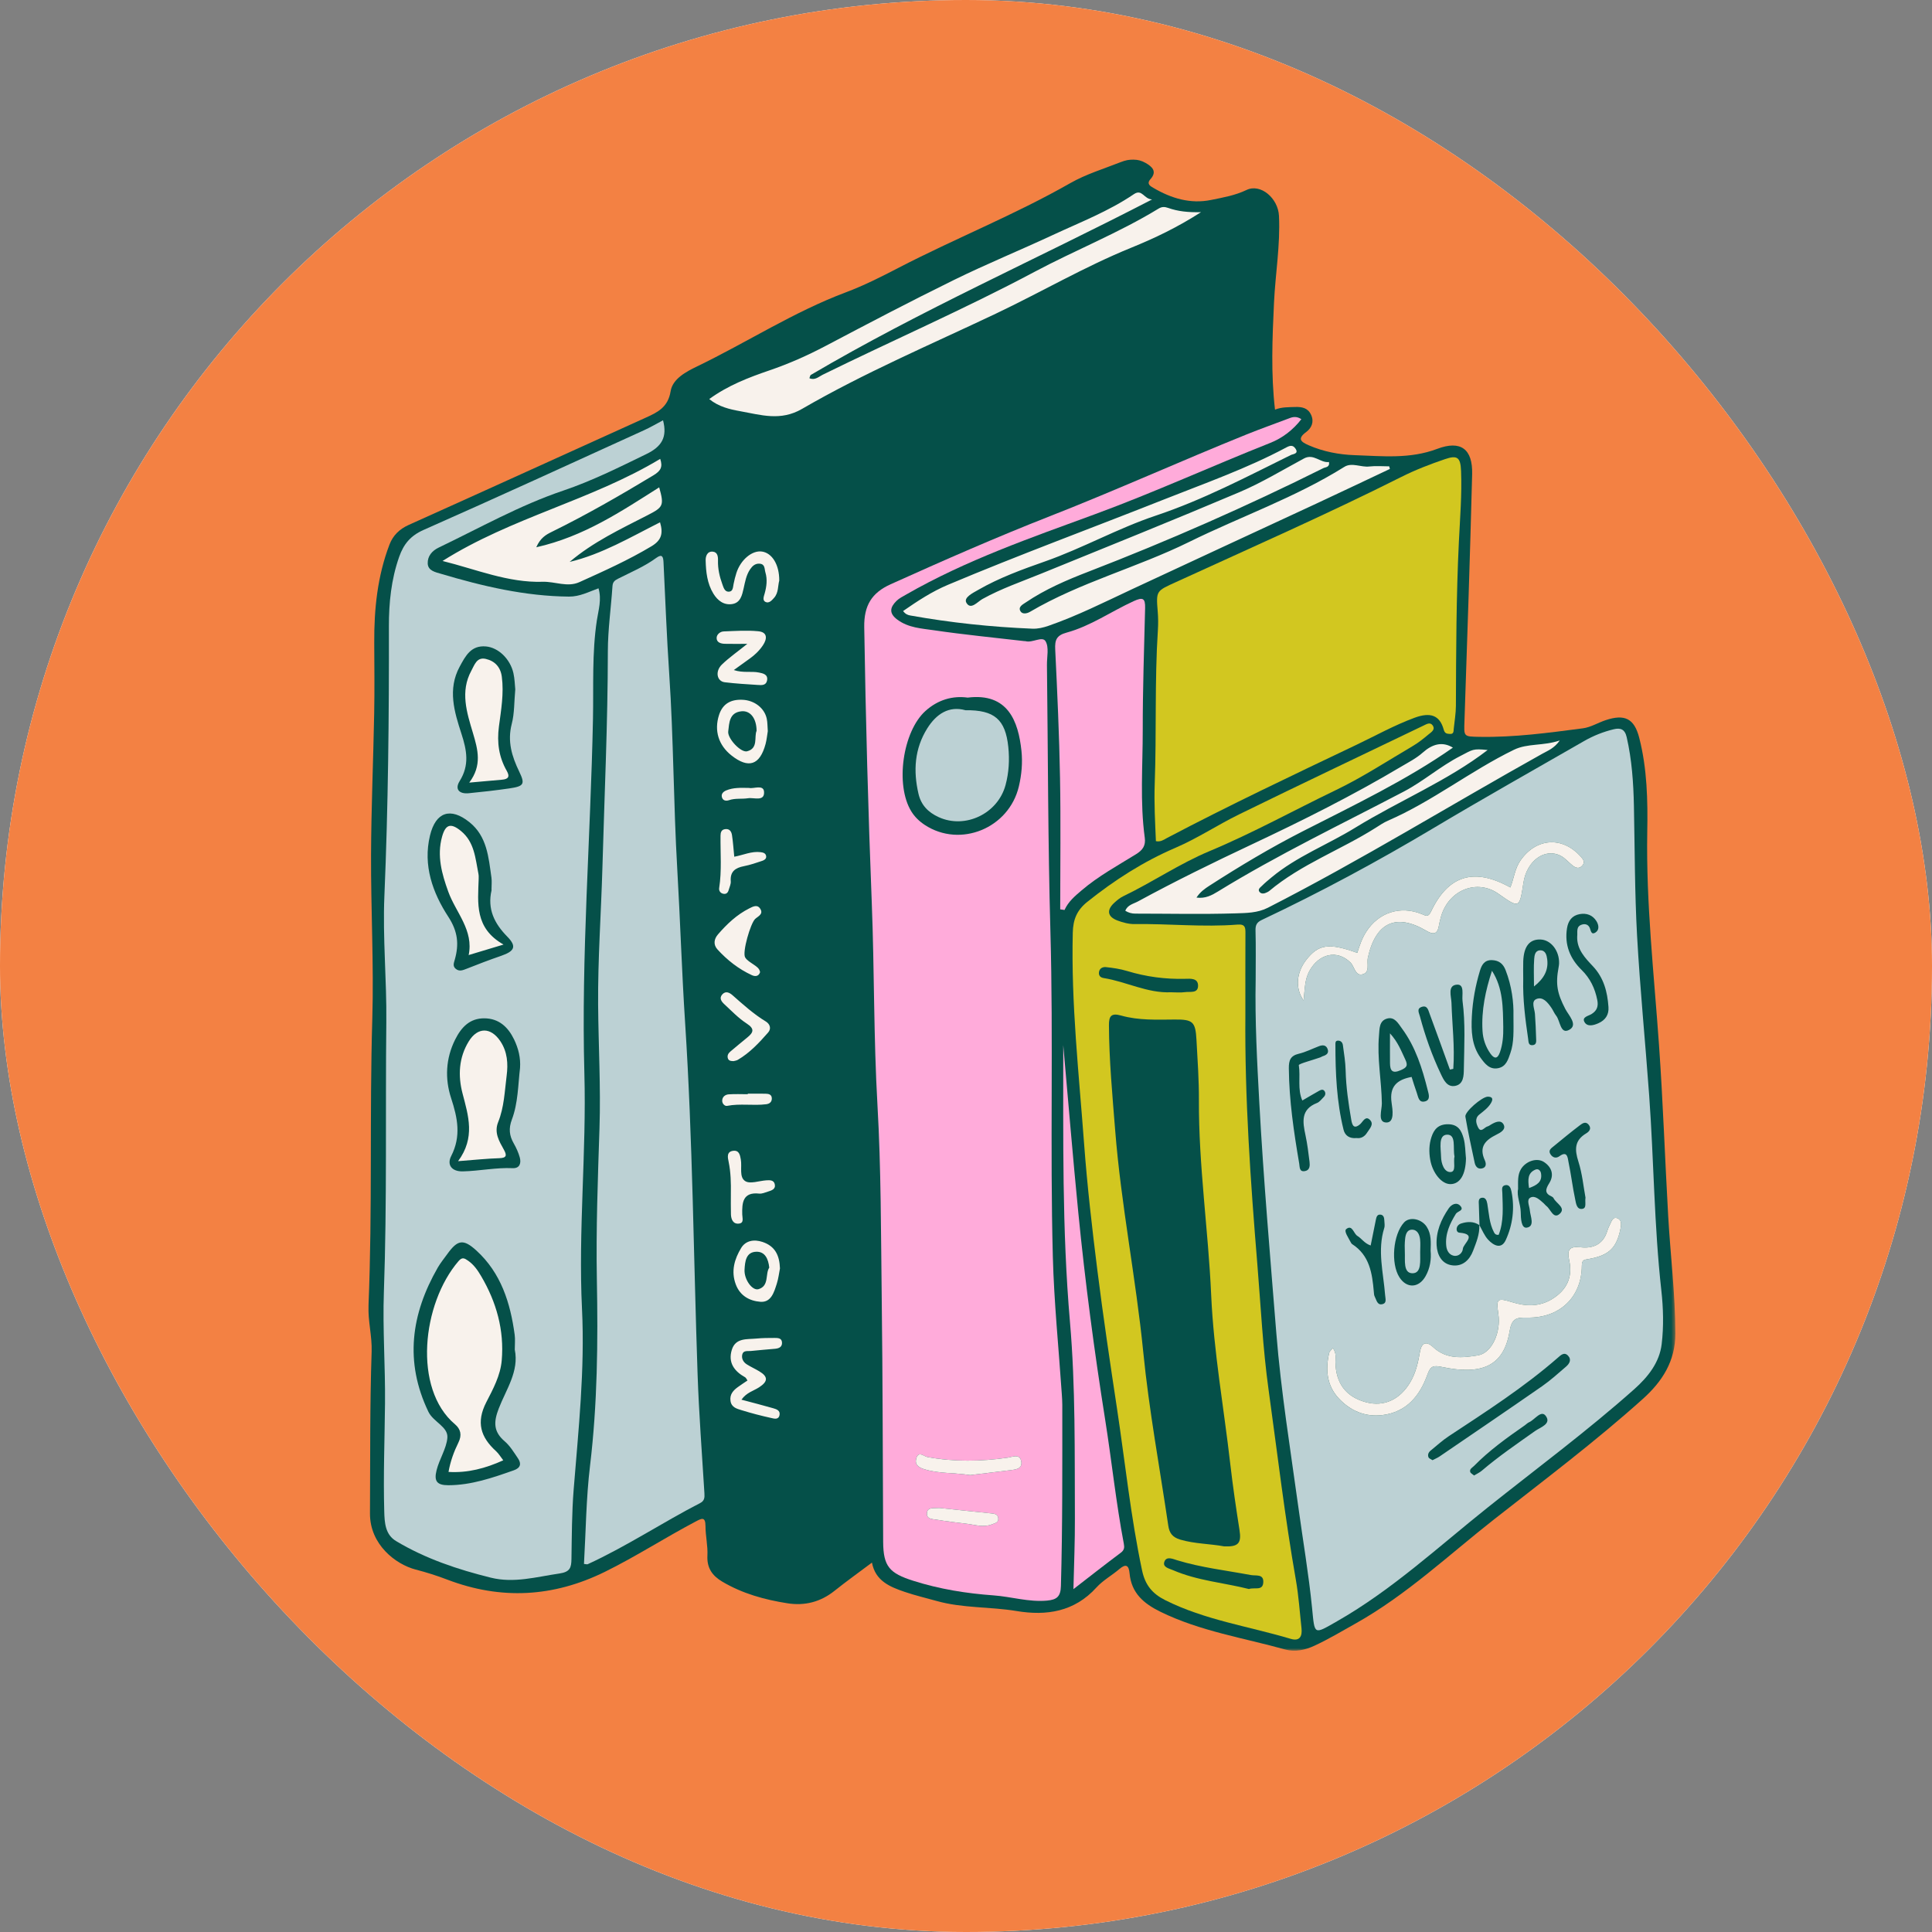 <svg width="500" height="500" viewBox="0 0 500 500" fill="none" xmlns="http://www.w3.org/2000/svg">
<rect x="0" y="0" width="500" height="500" fill="#808080" stroke="none"/>
<g clip-path="url(#clip0_512_132)">
<path d="M550 -50H-50V550H550V-50Z" fill="white"/>
<path d="M550 -50H-50V550H550V-50Z" fill="#F38143"/>
<mask id="mask0_512_132" style="mask-type:luminance" maskUnits="userSpaceOnUse" x="95" y="41" width="339" height="387">
<path d="M95 41H433.605V427.322H95V41Z" fill="white"/>
</mask>
<g mask="url(#mask0_512_132)">
<path d="M431.718 314.567C430.886 299.851 430.384 285.117 429.347 270.416C428.057 252.068 425.982 233.787 426.307 215.339C426.455 207.161 426.288 198.922 424.224 190.912C422.947 185.955 420.477 184.732 415.535 186.381C413.551 187.04 411.668 188.226 409.647 188.488C400.771 189.65 391.891 190.859 382.901 190.696C378.7 190.62 378.863 190.673 379.006 186.5C379.733 165.237 380.445 143.974 380.99 122.711C381.152 116.201 378.041 113.859 371.933 116.172C364.888 118.835 357.734 118.036 350.603 117.797C346.564 117.659 342.497 116.894 338.698 115.236C336.709 114.366 335.629 113.587 338.048 111.799C339.429 110.772 340.146 109.195 339.319 107.379C338.506 105.577 336.982 105.266 335.18 105.328C333.416 105.39 331.658 105.328 329.97 106.016C328.886 96.716 329.282 87.549 329.708 78.387C330.061 70.874 331.366 63.418 330.998 55.857C330.778 51.298 326.238 47.417 322.601 49.166C319.638 50.586 316.517 51.116 313.424 51.747C308.091 52.842 303.12 51.341 298.508 48.631C297.729 48.177 296.625 47.608 297.748 46.356C299.564 44.325 298.102 43.106 296.496 42.174C294.465 40.998 292.238 41.089 290.106 41.931C285.695 43.675 281.064 45.066 276.982 47.398C262.568 55.623 247.135 61.736 232.444 69.359C228.037 71.644 223.607 73.89 218.942 75.639C205.44 80.7 193.33 88.586 180.402 94.828C177.587 96.19 174.083 98.021 173.562 101.232C172.879 105.472 170.126 106.733 166.986 108.153C146.578 117.386 126.195 126.673 105.763 135.854C103.349 136.939 101.696 138.592 100.807 140.915C97.681 149.078 96.811 157.619 96.854 166.293C96.883 172.392 96.955 178.49 96.84 184.588C96.611 196.781 96.08 208.968 96.027 221.16C95.97 235.331 96.768 249.52 96.352 263.672C95.616 288.4 96.4 313.143 95.368 337.866C95.205 341.819 96.314 345.824 96.18 349.781C95.712 363.741 95.832 377.697 95.75 391.657C95.702 399.744 102.417 404.867 107.598 406.206C110.385 406.927 113.09 407.783 115.761 408.806C129.636 414.092 143.161 413.365 156.51 406.803C164.563 402.841 172.09 397.957 180.019 393.779C181.534 392.981 182.576 392.374 182.581 394.969C182.581 397.503 183.212 400.055 183.078 402.573C182.911 405.795 184.34 407.802 186.93 409.331C192.154 412.424 197.899 414.01 203.815 414.933C208.251 415.626 212.351 414.598 215.955 411.716C219.062 409.231 222.307 406.918 225.662 404.399C226.551 409.145 230.298 410.67 234.126 411.974C236.836 412.902 239.641 413.551 242.404 414.331C249.171 416.233 256.226 415.788 263.103 416.935C270.822 418.221 278.057 417.136 283.75 410.846C285.432 408.987 287.755 407.726 289.686 406.072C291.42 404.585 292.142 405.14 292.329 407.157C292.797 412.285 295.975 415.004 300.382 417.155C310.629 422.164 321.827 423.88 332.642 426.895C335.17 427.598 337.823 427.001 340.112 425.94C343.811 424.229 347.334 422.121 350.894 420.123C364.033 412.753 374.973 402.387 386.711 393.177C399.682 382.993 412.901 373.061 425.194 362.011C430.202 357.509 433.596 352.261 433.577 345.088C433.553 334.865 432.291 324.742 431.718 314.567ZM121.157 247.265C121.057 247.279 120.956 247.293 120.861 247.308C120.961 247.293 121.057 247.279 121.157 247.265Z" fill="#055049"/>
</g>
<path d="M322.302 262.567C322.116 284.189 323.636 305.72 325.404 327.255C326.288 338.061 326.814 348.906 328.305 359.65C330.58 376.067 332.502 392.536 335.369 408.872C336.096 413.006 336.368 417.217 336.827 421.394C337.056 423.454 336.363 424.83 334.05 424.137C323.187 420.882 311.821 419.276 301.532 414.105C298.229 412.442 296.37 410.21 295.572 406.439C292.632 392.574 291.189 378.494 289.077 364.515C287.275 352.605 285.497 340.685 283.996 328.732C282.634 317.869 281.382 306.981 280.569 296.065C279.222 277.851 277.181 259.676 277.635 241.352C277.721 237.958 278.696 235.564 281.382 233.409C288.417 227.769 295.94 222.956 304.203 219.41C309.919 216.958 315.081 213.507 320.625 210.788C336.483 203.017 352.441 195.461 368.356 187.804C369.173 187.412 370.1 186.815 370.741 187.69C371.577 188.827 370.392 189.496 369.68 190.084C368.409 191.14 367.104 192.201 365.68 193.038C359.103 196.904 352.689 201.115 345.836 204.417C334.891 209.679 324.252 215.577 313.026 220.27C305.255 223.515 298.277 228.299 290.706 231.941C289.822 232.367 289.024 233.031 288.302 233.71C286.343 235.554 286.625 237.246 289.167 238.217C290.587 238.757 292.169 239.177 293.674 239.153C302.54 239.029 311.406 239.99 320.266 239.282C322.326 239.115 322.326 240.133 322.317 241.6C322.283 248.588 322.302 255.575 322.302 262.567ZM316.83 400.202C320.534 400.35 321.323 399.356 320.778 395.939C319.884 390.275 319.053 384.598 318.398 378.901C316.73 364.309 314.106 349.838 313.451 335.122C312.701 318.308 310.196 301.609 310.278 284.738C310.302 279.529 309.934 274.32 309.647 269.12C309.389 264.422 308.724 263.815 304.017 263.853C299.357 263.891 294.664 264.101 290.147 262.825C287.571 262.099 286.983 262.973 286.993 265.311C287.036 274.401 287.891 283.462 288.603 292.491C290.119 311.737 293.966 330.716 295.878 349.952C297.369 364.969 300.141 379.857 302.344 394.801C302.621 396.685 303.352 397.836 305.484 398.462C309.26 399.562 313.141 399.514 316.83 400.202ZM303.056 256.799C304.27 256.799 305.508 256.937 306.698 256.76C307.984 256.574 310.082 257.171 310.058 255.068C310.039 253.118 308.141 253.276 306.717 253.314C301.594 253.453 296.599 252.784 291.691 251.293C289.913 250.753 288.035 250.48 286.18 250.284C285.492 250.213 284.598 250.523 284.431 251.503C284.269 252.449 284.737 252.98 285.64 253.123C291.495 254.05 296.929 257.071 303.056 256.799ZM323.22 411.238C324.668 410.717 326.886 411.849 326.943 409.393C326.986 407.285 325.031 407.868 323.688 407.615C317.332 406.425 310.889 405.698 304.672 403.801C303.582 403.466 301.966 402.716 301.388 404.049C300.719 405.593 302.569 405.918 303.553 406.348C309.867 409.087 316.72 409.598 323.22 411.238ZM302.062 216.848C318.183 208.37 334.643 200.575 351.079 192.741C356.054 190.366 360.872 187.68 366.072 185.759C370.124 184.263 372.591 185.051 373.623 188.794C373.924 189.888 374.474 189.888 375.243 189.941C376.266 190.007 376.165 189.243 376.228 188.602C376.424 186.624 376.782 184.65 376.787 182.671C376.844 168.486 376.868 154.301 377.561 140.13C377.857 134.051 378.359 127.977 378.12 121.883C377.986 118.361 377.16 117.735 373.967 118.824C370.105 120.139 366.31 121.596 362.645 123.441C343.504 133.052 323.899 141.684 304.428 150.602C299.218 152.987 299.166 152.8 299.625 158.344C299.749 159.888 299.763 161.456 299.663 163C298.803 176.286 299.328 189.601 298.841 202.888C298.659 207.873 298.946 212.767 299.147 217.689C300.385 217.952 301.226 217.288 302.062 216.848Z" fill="#D2C720"/>
<path d="M336.794 108.483C334.62 111.288 331.891 113.372 328.746 114.62C313.591 120.627 298.775 127.419 283.438 133.054C266.816 139.161 249.964 144.983 234.483 153.887C233.623 154.384 232.691 154.838 232.003 155.521C230.335 157.18 229.986 158.714 232.271 160.391C235.129 162.489 238.498 162.638 241.7 163.111C249.457 164.253 257.271 165.008 265.062 165.916C265.171 165.926 265.286 165.902 265.391 165.935C267.203 166.447 269.736 164.544 270.586 165.95C271.533 167.512 270.921 170.026 270.95 172.124C271.227 195.075 271.203 218.03 271.843 240.971C272.632 269.03 271.729 297.094 272.47 325.144C272.785 337.078 273.999 348.988 274.802 360.908C274.859 361.792 274.921 362.681 274.921 363.565C274.917 379.193 275.003 394.827 274.563 410.46C274.491 413.184 273.516 414.001 270.974 414.235C266.247 414.666 261.754 413.217 257.133 412.883C250.069 412.376 243.139 411.263 236.343 409.102C230.211 407.153 228.6 405.413 228.562 399.042C228.447 377.97 228.457 356.893 228.189 335.821C227.979 319.199 228.036 302.562 227.085 285.954C226.086 268.576 226.301 251.16 225.618 233.783C224.681 209.967 224.041 186.152 223.663 162.317C223.572 156.706 225.594 153.418 230.507 151.201C244.181 145.04 257.888 139.009 271.877 133.527C288.93 126.845 305.648 119.275 322.652 112.416C326.328 110.935 330.07 109.616 333.774 108.206C334.735 107.838 335.657 107.742 336.794 108.483ZM250.437 180.541C246.57 180.01 242.747 181.071 239.502 184.001C233.604 189.325 231.64 203.176 235.846 209.986C236.725 211.415 237.915 212.558 239.334 213.494C248.506 219.516 261.123 214.355 263.68 203.525C264.402 200.471 264.674 197.369 264.349 194.281C263.542 186.711 260.88 179.241 250.437 180.541ZM251.063 381.76C254.337 381.358 257.835 380.924 261.338 380.503C262.791 380.326 264.617 380.192 264.302 378.252C263.948 376.116 262.036 377.067 260.76 377.248C253.835 378.242 246.929 378.352 240.018 377.081C239.067 376.909 237.647 375.36 237.103 377.53C236.663 379.265 238.039 379.886 239.33 380.274C243.067 381.402 246.991 381.105 251.063 381.76ZM243.34 390.277C243.139 390.277 242.804 390.253 242.474 390.281C241.418 390.363 239.994 390.066 239.884 391.61C239.769 393.178 241.28 393.12 242.283 393.283C244.893 393.713 247.521 394.033 250.145 394.344C252.315 394.602 254.461 395.371 256.688 394.506C257.539 394.172 258.485 394.071 258.337 392.867C258.218 391.906 257.462 391.758 256.631 391.672C252.243 391.233 247.856 390.755 243.34 390.277ZM275.5 235.503C276.475 233.328 278.186 231.899 279.935 230.413C284.265 226.719 289.231 224.028 294.019 221.06C295.73 219.999 296.543 218.847 296.266 216.811C294.999 207.544 295.75 198.224 295.74 188.933C295.73 178.409 296.094 167.885 296.352 157.361C296.414 154.814 295.774 154.484 293.393 155.574C287.577 158.236 282.258 162.021 276.049 163.713C273.382 164.439 272.971 165.658 273.091 168.105C273.626 179.16 274.133 190.224 274.333 201.288C274.544 212.634 274.381 223.99 274.381 235.341C274.754 235.393 275.127 235.451 275.5 235.503ZM290.072 401.838C290.98 401.159 291.023 400.457 290.851 399.549C288.82 388.905 287.716 378.123 286.019 367.432C283.194 349.624 280.829 331.768 279.065 313.831C277.641 299.355 276.451 284.85 275.17 270.478C275.189 294.274 274.835 318.2 276.905 342.106C278.367 359.001 278.1 376.006 278.181 392.963C278.209 398.803 277.961 404.686 277.803 411.268C282.224 407.85 286.11 404.792 290.072 401.838Z" fill="#FFABDA"/>
<path d="M324.966 253.509C324.966 249.293 325.042 245.073 324.928 240.862C324.889 239.467 325.2 238.721 326.533 238.09C341.727 230.912 356.495 222.959 370.929 214.347C383.838 206.647 396.938 199.268 409.971 191.779C412.37 190.398 414.951 189.38 417.642 188.73C419.343 188.323 420.504 188.667 420.987 190.785C422.33 196.654 422.732 202.585 422.856 208.569C423.085 219.766 423.057 230.979 423.673 242.158C424.438 255.965 425.814 269.739 426.808 283.532C428.018 300.317 428.084 317.169 429.948 333.916C430.465 338.523 430.589 343.283 430.039 347.871C429.47 352.579 426.555 356.302 422.98 359.49C410.802 370.329 397.688 380.032 384.965 390.178C372.262 400.305 360.271 411.46 346.019 419.59C339.896 423.084 340.269 423.189 339.557 416.082C338.692 407.403 337.215 398.781 336.025 390.13C333.961 375.118 331.523 360.154 330.314 345.042C328.722 325.179 327.002 305.321 325.912 285.43C325.334 274.815 324.756 264.162 324.966 253.509ZM382.891 317.083C381.395 316.046 379.77 316.122 378.15 316.634C377.524 316.83 376.994 317.346 376.97 318.096C376.955 318.555 377.199 318.976 377.72 319.019C382.475 319.406 378.681 321.834 378.585 323.205C378.513 324.195 377.486 325.275 376.172 324.969C374.996 324.697 374.422 323.626 374.293 322.479C373.949 319.363 375.23 316.648 376.788 314.125C377.199 313.46 378.967 313.303 377.988 312.141C377.008 310.985 375.646 311.668 374.91 312.743C372.955 315.606 371.593 318.794 371.798 322.283C371.947 324.797 373.141 327.21 376.014 327.488C378.599 327.741 380.349 326.035 381.238 323.693C382.05 321.547 382.972 319.401 382.839 317.016C383.589 318.311 384.143 319.783 385.138 320.844C386.485 322.288 388.531 323.444 389.687 320.926C391.499 316.973 392.039 312.681 391.164 308.342C391.002 307.539 390.658 306.444 389.477 306.741C388.478 306.989 388.784 307.998 388.803 308.724C388.904 312.414 389.219 316.118 387.857 319.564C387.049 319.659 386.82 319.248 386.619 318.871C385.419 316.576 385.338 314.005 384.913 311.525C384.765 310.679 384.459 309.89 383.57 309.967C382.533 310.057 382.695 311.013 382.724 311.792C382.796 313.556 382.839 315.319 382.891 317.083ZM344.943 348.88C344.494 349.434 344.088 349.711 344.002 350.07C342.979 354.381 343.347 358.558 346.439 361.88C349.412 365.077 353.264 366.783 357.766 366.224C364.042 365.44 367.449 361.22 369.414 355.738C370.226 353.473 370.938 353.31 373.251 353.788C383.455 355.915 389.166 353.592 390.662 344.602C391.217 341.257 392.345 340.932 395.208 340.999C403.629 341.19 409.34 335.703 409.373 327.545C409.383 326.016 410 326.04 411.061 325.848C416.452 324.902 418.397 322.986 419.405 317.857C419.616 316.811 419.659 315.687 418.555 315.272C417.465 314.861 417.097 315.941 416.724 316.734C416.447 317.332 416.146 317.929 415.959 318.56C414.913 322.049 412.27 323.172 409.044 322.794C406.09 322.45 405.512 323.521 406.095 326.145C407.084 330.57 405.431 333.925 401.602 336.243C398.324 338.227 394.859 338.103 391.346 337.018C387.475 335.818 387.169 336.067 387.771 340.086C388.473 344.808 386.089 350.175 382.485 350.768C378.494 351.427 374.312 351.853 370.866 348.622C369.141 347.006 367.879 347.465 367.473 349.869C367.005 352.598 366.417 355.275 364.974 357.712C362.288 362.233 358.158 364.14 353.537 362.907C348.337 361.516 345.684 358.004 345.613 352.488C345.593 351.422 345.933 350.285 344.943 348.88ZM337.373 258.928C337.684 255.956 337.65 253.532 338.85 251.324C341.354 246.727 346.105 245.742 349.489 249.092C350.54 250.134 350.702 252.562 352.523 252.18C354.66 251.726 353.666 249.331 353.991 247.869C356.017 238.721 361.298 236.241 369.203 240.925C370.694 241.809 371.937 241.962 372.334 239.778C372.491 238.908 372.692 238.043 372.936 237.197C374.91 230.314 382.241 227.404 387.766 231.294C393.234 235.142 393.234 235.142 394.266 228.427C395.136 222.782 399.753 219.389 403.872 221.468C405.024 222.051 405.913 223.141 406.946 223.968C407.811 224.651 408.752 224.957 409.555 223.934C410.277 223.021 409.665 222.343 409.029 221.635C404.274 216.373 397.592 216.865 393.53 222.629C392.015 224.785 391.814 227.342 390.868 229.674C381.567 224.484 374.857 226.453 370.379 235.825C369.614 237.417 369.151 237.063 367.989 236.585C362.426 234.286 356.763 236.131 353.551 241.173C352.48 242.855 351.85 244.724 351.252 246.607C343.878 243.955 341.177 244.351 337.985 248.514C335.533 251.702 335.117 255.755 337.373 258.928ZM391.68 262.78C391.762 259.559 391.274 255.21 389.635 251.042C389.018 249.46 387.972 248.557 386.16 248.481C384.11 248.395 383.431 249.814 382.992 251.281C381.845 255.081 381.128 258.99 380.917 262.957C380.717 266.738 380.836 270.518 383.173 273.754C384.268 275.269 385.501 276.899 387.742 276.44C389.793 276.024 390.304 274.213 390.887 272.53C391.852 269.753 391.695 266.871 391.68 262.78ZM394.209 253.418C394.07 258.613 394.739 263.746 395.485 268.869C395.595 269.615 395.513 270.59 396.637 270.489C397.736 270.394 397.564 269.409 397.545 268.683C397.483 266.585 397.396 264.491 397.244 262.403C397.143 261.055 396.187 259.177 397.578 258.565C399.28 257.815 400.565 259.449 401.526 260.859C401.961 261.495 402.243 262.245 402.721 262.843C403.82 264.209 403.786 267.808 406.133 266.508C408.451 265.227 405.971 262.795 405.091 261.098C403.022 257.107 402.529 254.746 403.371 250.297C403.428 249.977 403.485 249.642 403.49 249.312C403.576 246.077 401.416 243.276 398.744 243.147C395.877 243.008 394.362 244.867 394.213 248.772C394.161 250.316 394.209 251.869 394.209 253.418ZM365.322 278.71C365.757 280.053 366.154 281.42 366.642 282.753C367.038 283.824 367.129 285.501 368.83 285.033C370.293 284.631 369.724 283.078 369.504 282.184C368.085 276.511 366.35 270.939 362.813 266.155C361.872 264.879 360.93 263.053 358.976 263.607C356.882 264.2 357.035 266.255 356.877 268.019C356.361 273.888 357.542 279.685 357.623 285.535C357.647 287.255 356.419 290.491 358.808 290.505C360.964 290.515 360.395 287.145 360.142 285.391C359.53 281.186 361.537 279.412 365.322 278.71ZM370.728 377.895C371.402 377.541 372.018 377.303 372.549 376.939C381.414 370.889 390.294 364.862 399.107 358.74C401.282 357.225 403.261 355.423 405.278 353.693C406.171 352.923 406.797 351.881 405.794 350.83C404.824 349.817 403.93 350.71 403.208 351.341C394.424 359.017 384.636 365.292 374.934 371.692C373.28 372.781 371.808 374.153 370.259 375.4C369.686 375.864 369.418 376.495 369.705 377.164C369.839 377.475 370.341 377.628 370.728 377.895ZM376.109 276.617C375.818 276.683 375.526 276.746 375.235 276.808C373.481 271.961 371.746 267.11 369.954 262.279C369.633 261.409 369.375 260.128 367.989 260.568C366.56 261.022 367.215 262.068 367.473 263.029C368.84 268.152 370.604 273.132 372.874 277.917C373.619 279.494 374.513 281.468 376.659 281.014C378.819 280.555 378.819 278.27 378.843 276.626C378.934 270.757 379.273 264.859 378.499 259.019C378.303 257.533 379.101 254.708 377.089 254.823C374.532 254.971 375.588 257.848 375.641 259.511C375.813 265.213 376.525 270.905 376.109 276.617ZM337.043 284.808C335.734 281.888 336.608 278.691 336.13 275.67C336.073 275.302 339.763 274.342 341.713 273.644C341.918 273.572 342.1 273.414 342.305 273.352C343.252 273.065 343.997 272.583 343.577 271.469C343.18 270.418 342.286 270.394 341.364 270.748C339.619 271.407 337.927 272.282 336.13 272.707C333.941 273.228 333.53 274.423 333.55 276.507C333.626 284.804 334.845 292.962 336.231 301.106C336.393 302.062 336.226 303.357 337.751 303.07C339.017 302.831 339.022 301.636 338.902 300.647C338.62 298.358 338.343 296.054 337.86 293.803C337.124 290.357 336.584 287.112 340.843 285.449C341.517 285.186 342.018 284.464 342.568 283.924C343.008 283.494 343.132 282.93 342.812 282.414C342.425 281.797 341.846 282.036 341.364 282.309C339.939 283.107 338.534 283.938 337.043 284.808ZM408.174 242.406C408.332 241.235 407.777 239.787 409.388 239.285C410.148 239.046 410.955 239.19 411.381 240.036C411.715 240.709 411.73 242.072 412.901 241.336C413.966 240.666 413.775 239.366 413.144 238.368C412.15 236.805 410.602 236.26 408.833 236.571C406.845 236.924 405.846 238.296 405.54 240.222C404.862 244.495 406.31 248.074 409.321 251.018C411.543 253.198 412.776 255.793 413.374 258.799C413.694 260.41 413.316 261.552 411.883 262.441C411.075 262.943 409.302 263.201 410.081 264.534C410.822 265.801 412.432 265.366 413.68 264.807C415.472 264.004 416.413 262.627 416.27 260.611C415.998 256.687 415.061 253.05 412.231 250.053C410.2 247.902 408.083 245.694 408.174 242.406ZM392.875 307.725C392.483 309.575 393.516 311.558 393.559 313.656C393.592 315.253 393.654 317.972 395.16 317.709C397.282 317.336 396.053 314.822 395.915 313.193C395.819 312.05 394.973 310.492 396.087 309.924C397.287 309.307 398.51 310.54 399.509 311.415C399.762 311.63 399.949 311.921 400.212 312.117C401.32 312.954 402.018 315.621 403.662 314.129C405.335 312.605 402.754 311.448 402.075 310.115C401.985 309.928 401.789 309.747 401.598 309.666C399.643 308.815 399.987 307.739 400.952 306.191C402.262 304.083 401.602 302.066 399.595 300.738C397.721 299.5 394.816 300.542 393.606 302.597C392.708 304.131 392.89 305.79 392.875 307.725ZM370.24 323.664C370.307 321.48 370.451 319.382 369.237 317.499C367.889 315.41 364.811 314.803 363.377 316.361C360.514 319.463 359.874 326.971 362.168 330.561C364.056 333.51 367.201 333.381 368.945 330.26C370.111 328.181 370.446 325.925 370.24 323.664ZM379.393 299.796C379.206 298.042 379.245 296.226 378.771 294.558C378.231 292.661 377.419 290.974 374.757 290.954C372.214 290.94 371.11 292.297 370.46 294.267C369.839 296.15 369.786 298.128 370.14 300.136C370.742 303.586 373.118 306.511 375.431 306.449C377.878 306.387 379.316 303.964 379.393 299.796ZM354.727 322.331C353.106 321.786 352.409 320.529 351.3 319.86C350.287 319.243 349.99 316.835 348.413 318.077C347.72 318.627 348.991 320.338 349.551 321.461C349.646 321.652 349.771 321.872 349.947 321.987C354.454 324.883 355.123 329.519 355.539 334.274C355.582 334.714 355.582 335.201 355.783 335.569C356.227 336.396 356.399 337.773 357.656 337.539C358.976 337.295 358.545 336.162 358.464 335.135C358.024 329.366 356.419 323.607 358.244 317.8C358.435 317.198 358.283 316.481 358.259 315.817C358.235 315.119 358.058 314.421 357.255 314.34C356.395 314.258 356.208 314.999 356.074 315.659C355.625 317.814 355.2 319.975 354.727 322.331ZM384.985 283.819C383.422 283.943 379.03 287.752 379.24 288.985C379.928 292.99 380.793 296.967 381.649 300.939C381.845 301.842 382.428 302.63 383.522 302.396C384.813 302.119 384.583 300.972 384.258 300.255C382.676 296.79 384.425 295.05 387.312 293.626C388.287 293.143 389.888 292.302 389.09 290.95C388.373 289.731 386.93 290.4 385.845 291.05C385.563 291.222 385.286 291.437 384.97 291.518C384.153 291.719 383.288 293.292 382.538 291.786C382.05 290.816 381.601 289.454 382.839 288.455C383.957 287.547 385.147 286.715 385.888 285.43C386.552 284.283 386.108 283.8 384.985 283.819ZM410.325 309.948C409.789 307.07 409.488 303.734 408.489 300.618C407.5 297.531 407.443 295.141 410.511 293.315C411.228 292.89 411.964 292.116 411.175 291.107C410.377 290.089 409.498 290.739 408.853 291.232C406.573 292.962 404.355 294.788 402.142 296.608C401.488 297.149 400.565 297.684 401.287 298.759C401.87 299.634 402.745 299.839 403.59 299.223C405.669 297.708 405.713 299.701 405.923 300.7C406.597 303.93 406.979 307.219 407.667 310.445C407.868 311.391 408.035 313.03 409.426 312.863C410.731 312.71 410.119 311.257 410.325 309.948ZM351.08 294.525C352.227 294.692 353.173 294.142 353.795 293.139C354.402 292.149 355.63 291.021 354.607 289.898C353.408 288.584 352.719 290.305 352.041 290.902C350.354 292.379 349.938 291.127 349.718 289.87C348.987 285.63 348.356 281.382 348.251 277.061C348.198 274.863 347.84 272.664 347.539 270.475C347.448 269.806 346.999 269.256 346.181 269.323C345.55 269.371 345.603 269.945 345.603 270.332C345.603 277.74 345.923 285.129 347.706 292.36C348.093 293.932 349.297 294.706 351.08 294.525ZM381.491 381.857C382.222 381.408 382.934 381.093 383.498 380.61C387.867 376.877 392.612 373.656 397.291 370.334C398.649 369.374 401.607 368.509 400.02 366.406C398.825 364.828 397.191 367.443 395.709 368.083C395.317 368.255 395.002 368.609 394.639 368.857C390.012 372.074 385.429 375.353 381.462 379.396C381.032 379.831 380.263 380.17 380.492 380.944C380.592 381.279 381.08 381.499 381.491 381.857ZM171.593 108.771C172.744 113.173 171.239 115.592 167.267 117.518C160.203 120.949 153.173 124.472 145.746 126.976C134.476 130.785 124.182 136.611 113.533 141.715C111.77 142.557 110.628 143.971 110.694 145.821C110.761 147.709 112.664 148.067 114.102 148.492C124.927 151.718 135.862 154.295 147.256 154.4C150.019 154.424 152.351 153.171 154.894 152.254C155.754 155.164 154.879 157.86 154.473 160.517C153.178 169.005 153.632 177.579 153.46 186.082C152.843 216.679 150.396 247.233 151.237 277.864C151.797 298.166 149.632 318.445 150.621 338.743C151.386 354.424 149.708 369.952 148.461 385.528C147.988 391.478 147.988 397.471 147.892 403.45C147.858 405.696 147.557 406.82 144.752 407.226C138.845 408.081 133.052 409.792 127.035 408.301C118.466 406.179 110.126 403.398 102.512 398.833C99.692 397.146 99.525 394.083 99.444 391.177C99.181 381.872 99.549 372.566 99.64 363.261C99.74 353.635 99.009 343.995 99.348 334.384C100.17 311.095 99.731 287.8 99.979 264.506C100.099 253.657 99.019 242.774 99.477 231.949C100.462 208.669 100.696 185.398 100.648 162.104C100.634 156.063 101.236 149.969 103.301 144.119C104.472 140.798 106.24 138.642 109.638 137.137C128.727 128.701 147.691 119.989 166.679 111.343C168.362 110.578 169.958 109.637 171.593 108.771ZM133.224 349.286C133.224 347.886 133.363 346.648 133.2 345.448C132.087 337.185 129.664 329.442 123.278 323.626C119.89 320.539 118.413 320.868 115.77 324.534C114.929 325.7 114.007 326.823 113.29 328.061C106.388 340.086 104.663 352.417 110.862 365.349C112.143 368.026 116.019 369.23 115.78 372.103C115.545 374.884 113.71 377.604 112.984 380.495C112.276 383.324 113.065 384.376 116.033 384.376C121.978 384.366 127.489 382.445 132.995 380.505C134.715 379.898 134.983 378.808 134.061 377.436C133.009 375.878 132.001 374.196 130.6 372.996C127.675 370.492 127.728 368.002 129.071 364.532C130.983 359.576 134.376 354.907 133.224 349.286ZM134.586 276.382C134.773 273.763 134.156 271.321 133.038 268.998C131.489 265.796 129.124 263.583 125.381 263.54C121.577 263.502 119.388 265.853 117.797 269.032C115.335 273.954 115.111 279.183 116.745 284.187C118.427 289.33 119.402 294.047 116.759 299.199C115.636 301.393 116.817 303.223 119.809 303.151C124.12 303.046 128.364 302.124 132.698 302.32C134.505 302.401 134.921 301.01 134.519 299.548C134.17 298.286 133.611 297.058 132.961 295.92C131.805 293.903 131.599 292.059 132.474 289.736C134.08 285.477 134.061 280.861 134.586 276.382ZM127.202 230.09C127.202 229.096 127.322 228.083 127.183 227.103C126.433 221.869 126.065 216.435 121.472 212.765C116.597 208.86 112.754 210.112 111.282 216.235C109.423 223.953 111.98 231.065 116.019 237.254C118.518 241.087 118.81 244.409 117.706 248.328C117.448 249.241 117.108 250.029 117.94 250.727C118.843 251.482 119.746 251.114 120.721 250.727C123.685 249.551 126.662 248.414 129.673 247.377C133.191 246.163 133.788 244.944 131.274 242.387C127.91 238.96 126.108 235.251 127.207 230.424C127.231 230.319 127.207 230.205 127.202 230.09ZM133.353 178.406C133.229 177.254 133.21 175.692 132.871 174.2C132.034 170.516 128.956 167.581 125.773 167.299C121.921 166.955 120.497 169.703 118.972 172.513C115.775 178.397 117.596 184.27 119.402 189.834C120.831 194.226 121.534 198.011 118.953 202.15C117.62 204.291 118.896 205.519 121.281 205.29C124.784 204.951 128.287 204.554 131.771 204.047C135.561 203.498 135.958 202.962 134.39 199.727C132.469 195.755 131.269 191.87 132.44 187.348C133.152 184.61 133.052 181.661 133.353 178.406ZM152.103 404.812C162.173 400.195 171.401 394.04 181.228 388.974C182.332 388.405 182.37 387.54 182.303 386.464C181.677 376.194 180.888 365.928 180.535 355.643C179.488 325.313 179.273 294.955 177.304 264.644C176.444 251.406 176.042 238.129 175.273 224.871C174.293 208.067 174.326 191.215 173.194 174.406C172.548 164.799 172.185 155.169 171.717 145.548C171.65 144.172 171.425 143.221 169.829 144.392C166.775 146.629 163.281 148.081 159.931 149.778C159.042 150.227 158.578 150.648 158.507 151.704C158.134 157.329 157.317 162.95 157.312 168.57C157.293 187.21 156.428 205.82 155.907 224.445C155.572 236.303 154.707 248.16 154.793 260.013C154.875 270.652 155.496 281.3 155.147 291.939C154.722 305.02 154.225 318.091 154.468 331.187C154.769 347.264 154.626 363.313 152.7 379.334C151.687 387.75 151.625 396.276 151.132 404.745C151.682 404.788 151.935 404.894 152.103 404.812ZM383.675 266.809C383.804 268.931 384.478 270.9 385.706 272.65C386.686 274.04 387.551 274.136 388.177 272.339C388.918 270.227 389.08 268.019 389.042 265.82C388.951 260.826 389.037 255.769 386.122 251.238C384.454 256.347 383.35 261.48 383.675 266.809ZM400.412 248.232C400.278 247.214 399.996 245.876 398.529 245.948C397.244 246.015 397.115 247.324 397.048 248.18C396.88 250.349 396.995 252.543 396.995 255.301C399.619 253.231 400.78 251.038 400.412 248.232ZM359.731 275.159C359.755 277.085 360.323 277.917 362.493 276.97C364.061 276.287 364.453 275.804 363.669 274.155C362.627 271.971 361.805 269.691 359.726 267.431C359.726 270.346 359.702 272.755 359.731 275.159ZM398.811 303.653C398.696 302.96 398.128 302.377 397.392 302.683C395.313 303.543 395.408 305.331 395.709 307.472C397.683 306.745 399.194 305.914 398.811 303.653ZM367.516 320.739C367.368 319.473 366.799 318.201 365.361 318.24C364.061 318.278 363.745 319.578 363.635 320.687C363.525 321.781 363.516 322.89 363.568 323.989C363.678 326.102 363.095 329.495 365.533 329.519C367.975 329.543 367.502 326.178 367.54 324.047C367.54 322.943 367.64 321.829 367.516 320.739ZM374.527 293.65C372.157 293.698 372.902 297.211 372.941 299.314C372.969 301.12 373.753 303.452 375.445 303.319C376.941 303.204 376.066 300.671 376.425 299.275C375.961 297.201 376.931 293.607 374.527 293.65ZM239.966 188.519C236.682 193.767 236.319 199.497 237.705 205.438C238.393 208.392 240.233 210.232 242.9 211.46C249.749 214.624 258.223 210.614 260.23 203.187C261.105 199.951 261.291 196.639 260.947 193.308C260.206 186.216 257.386 183.716 249.864 183.807C245.6 182.607 242.312 184.763 239.966 188.519Z" fill="#BCD1D4"/>
<path d="M359.697 121.363C353.35 124.354 347.017 127.38 340.656 130.338C324.731 137.746 308.778 145.092 292.873 152.533C285.785 155.85 278.793 159.373 271.38 161.949C270.008 162.426 268.622 162.761 267.169 162.704C256.559 162.269 246.03 161.16 235.578 159.286C234.895 159.167 234.321 158.928 233.719 158.135C237.423 155.568 241.17 153.097 245.333 151.348C263.814 143.558 282.645 136.632 301.284 129.244C311.928 125.024 322.791 121.21 332.933 115.776C333.889 115.264 334.61 115.164 335.227 116.043C336.235 117.463 334.634 117.482 334.085 117.754C322.629 123.403 311.354 129.354 299.138 133.435C289.345 136.704 280.241 141.856 270.457 145.293C264.526 147.376 258.61 149.522 253.142 152.672C251.756 153.47 249.314 154.641 250.107 156.008C251.24 157.953 252.975 155.735 254.246 155.028C259.087 152.337 264.306 150.559 269.401 148.48C286.535 141.503 303.702 134.606 320.731 127.385C326.5 124.933 331.924 121.645 337.459 118.657C339.987 117.291 341.712 119.862 343.94 119.57C344.183 120.956 343.041 120.88 342.506 121.143C322.672 131.031 302.407 139.945 281.727 147.931C276.083 150.11 270.477 152.505 265.42 155.941C264.674 156.448 263.398 157.064 264.12 158.225C264.603 159 265.75 158.813 266.558 158.34C279.567 150.688 294.268 146.898 307.736 140.26C321.08 133.688 335.222 128.766 347.921 120.822C349.861 119.609 352.208 120.985 354.387 120.727C356.079 120.531 357.814 120.689 359.53 120.689C359.587 120.913 359.644 121.138 359.697 121.363ZM302.297 53.802C301.365 53.472 300.668 53.487 299.822 53.998C289.522 60.288 278.272 64.737 267.676 70.382C249.73 79.945 231.105 88.027 212.891 96.993C211.877 97.495 210.898 98.503 209.473 97.882C209.602 97.571 209.641 97.15 209.851 97.026C238.197 80.323 268.321 67.065 298.158 51.613C296.003 51.522 295.601 48.788 293.432 50.261C286.913 54.681 279.576 57.511 272.489 60.809C263.991 64.766 255.307 68.322 246.895 72.446C235.702 77.938 224.657 83.735 213.631 89.547C208.928 92.027 204.116 94.154 199.088 95.87C193.697 97.715 188.377 99.76 183.55 103.278C186.021 105.285 188.831 105.93 191.58 106.422C196.899 107.373 202.008 109.046 207.552 105.83C223.677 96.477 240.859 89.174 257.682 81.192C269.444 75.61 280.7 69.01 292.786 64.097C298.804 61.65 304.677 58.859 310.819 54.911C307.449 54.987 304.811 54.701 302.297 53.802ZM368.18 194.792C366.551 196.245 364.524 197.277 362.622 198.405C350.081 205.871 337.029 212.385 323.847 218.588C313.949 223.248 304.142 228.047 294.536 233.27C293.346 233.92 291.797 234.178 291.228 235.708C292.06 236.219 292.892 236.444 293.809 236.444C302.465 236.444 311.12 236.645 319.766 236.377C322.528 236.291 325.453 236.286 328.134 234.919C352.346 222.56 375.474 208.27 399.198 195.041C400.613 194.257 402.252 193.655 403.667 191.628C399.38 193.1 395.365 192.307 391.776 194.056C380.554 199.524 370.689 207.405 359.195 212.394C358.091 212.872 357.073 213.57 356.046 214.22C347.008 219.955 336.751 223.64 328.445 230.613C328.278 230.752 328.067 230.843 327.867 230.943C327.236 231.273 326.49 231.411 326.012 230.886C325.377 230.188 326.156 229.681 326.581 229.261C327.36 228.482 328.22 227.774 329.071 227.067C335.595 221.638 343.552 218.622 350.674 214.244C362.111 207.209 374.632 202.09 384.999 194.104C381.089 193.702 381.223 193.965 377.916 195.662C372.764 198.3 368.414 202.176 363.334 204.838C347.194 213.298 330.744 221.16 315.197 230.723C313.629 231.688 311.913 232.611 309.648 232.291C310.632 230.804 311.803 229.992 312.993 229.222C320.798 224.19 328.76 219.425 337.029 215.2C350.377 208.384 363.931 201.937 376.009 193.487C373.289 191.834 370.718 192.531 368.18 194.792ZM147.423 145.422C153.517 140.241 160.629 136.914 167.578 133.34C171.635 131.256 171.932 130.864 170.598 126.128C160.772 132.345 151.113 138.864 138.787 141.632C139.843 139.199 141.32 138.372 142.735 137.674C151.777 133.234 160.485 128.216 169.102 123.016C171.005 121.869 171.564 120.851 170.861 118.758C153.058 129.483 132.407 133.894 114.532 145.178C123.283 147.353 131.489 150.846 140.446 150.564C143.633 150.469 146.85 152.06 149.952 150.655C156.284 147.792 162.622 144.958 168.615 141.364C171.229 139.792 171.659 138.023 170.818 135.175C163.143 139.041 155.782 143.424 147.423 145.422ZM344.006 350.067C342.984 354.378 343.352 358.556 346.444 361.877C349.417 365.075 353.269 366.781 357.771 366.222C364.046 365.438 367.454 361.218 369.418 355.736C370.231 353.47 370.943 353.308 373.256 353.786C383.46 355.913 389.166 353.59 390.667 344.6C391.221 341.254 392.349 340.929 395.212 340.996C403.633 341.188 409.345 335.701 409.378 327.543C409.388 326.013 409.999 326.037 411.065 325.846C416.456 324.9 418.401 322.983 419.41 317.855C419.615 316.808 419.663 315.685 418.559 315.269C417.469 314.858 417.101 315.938 416.729 316.732C416.451 317.329 416.15 317.927 415.964 318.557C414.917 322.046 412.274 323.169 409.048 322.792C406.095 322.448 405.516 323.518 406.099 326.142C407.089 330.568 405.435 333.923 401.607 336.241C398.328 338.224 394.863 338.1 391.35 337.015C387.479 335.816 387.173 336.064 387.771 340.083C388.478 344.805 386.093 350.173 382.49 350.765C378.494 351.425 374.317 351.85 370.871 348.619C369.146 347.004 367.884 347.463 367.478 349.867C367.009 352.596 366.422 355.272 364.978 357.71C362.292 362.231 358.163 364.138 353.536 362.905C348.337 361.514 345.689 358.001 345.612 352.486C345.598 351.42 345.937 350.283 344.948 348.877C344.499 349.432 344.093 349.709 344.006 350.067ZM338.854 251.322C341.359 246.724 346.109 245.74 349.493 249.09C350.545 250.132 350.707 252.56 352.528 252.177C354.664 251.723 353.67 249.329 353.995 247.866C356.022 238.719 361.303 236.238 369.208 240.922C370.699 241.806 371.942 241.959 372.338 239.775C372.496 238.905 372.697 238.04 372.941 237.194C374.914 230.312 382.246 227.401 387.771 231.292C393.234 235.139 393.234 235.139 394.271 228.424C395.14 222.78 399.757 219.386 403.877 221.465C405.029 222.049 405.918 223.138 406.95 223.965C407.81 224.649 408.752 224.954 409.56 223.932C410.277 223.019 409.67 222.34 409.034 221.633C404.279 216.371 397.597 216.863 393.535 222.627C392.02 224.782 391.819 227.339 390.873 229.672C381.572 224.481 374.862 226.45 370.384 235.823C369.619 237.414 369.155 237.06 367.989 236.582C362.431 234.284 356.767 236.128 353.556 241.171C352.48 242.853 351.854 244.722 351.257 246.605C343.882 243.952 341.182 244.349 337.985 248.512C335.538 251.699 335.122 255.752 337.378 258.926C337.688 255.953 337.655 253.53 338.854 251.322ZM261.343 380.502C262.796 380.325 264.622 380.192 264.306 378.251C263.953 376.115 262.041 377.066 260.765 377.248C253.835 378.242 246.934 378.352 240.023 377.08C239.072 376.908 237.652 375.36 237.107 377.529C236.668 379.264 238.044 379.886 239.335 380.273C243.072 381.401 246.996 381.104 251.068 381.754C254.342 381.358 257.84 380.923 261.343 380.502ZM242.479 390.281C241.423 390.362 239.999 390.066 239.889 391.609C239.774 393.177 241.284 393.12 242.288 393.282C244.898 393.712 247.526 394.032 250.15 394.343C252.32 394.601 254.466 395.371 256.693 394.506C257.544 394.171 258.49 394.071 258.342 392.866C258.222 391.906 257.467 391.758 256.636 391.672C252.248 391.232 247.861 390.754 243.344 390.276C243.144 390.276 242.809 390.252 242.479 390.281ZM197.186 142.74C194.657 142.372 191.675 144.862 190.576 148.294C190.275 149.231 190.036 150.196 189.845 151.166C189.673 152.022 189.711 153.135 188.559 153.131C187.536 153.131 187.245 152.046 186.953 151.233C186.231 149.255 185.758 147.219 185.816 145.082C185.844 144.055 185.711 142.884 184.473 142.769C183.001 142.631 182.594 143.993 182.623 145.03C182.695 148.012 183.015 151.013 184.626 153.637C185.72 155.42 187.34 156.691 189.539 156.323C191.637 155.97 192.057 154.02 192.445 152.299C192.832 150.574 193.118 148.815 194.132 147.333C194.691 146.511 195.417 145.794 196.579 145.88C198.041 145.986 197.817 147.247 198.079 148.112C198.639 149.972 198.395 151.812 197.874 153.666C197.692 154.316 197.253 155.367 198.103 155.778C199.035 156.228 199.762 155.353 200.33 154.722C201.516 153.394 201.291 151.611 201.669 150.258C201.702 146.158 199.833 143.118 197.186 142.74ZM196.493 359.01C198.796 357.499 198.801 356.266 196.478 354.88C195.436 354.259 194.323 353.752 193.295 353.112C192.387 352.543 191.862 351.616 192.091 350.569C192.349 349.403 193.501 349.723 194.323 349.633C196.416 349.403 198.519 349.255 200.617 349.059C201.578 348.968 202.419 348.61 202.386 347.491C202.347 346.239 201.286 346.263 200.421 346.258C198.868 346.254 197.31 346.268 195.771 346.416C193.314 346.655 190.356 346.172 189.386 349.355C188.382 352.639 190.021 354.875 192.836 356.438C193.075 356.572 193.195 356.916 193.448 357.27C192.564 357.872 191.742 358.403 190.953 358.976C189.739 359.856 188.808 360.883 189.056 362.57C189.3 364.243 190.705 364.582 191.914 364.955C194.438 365.739 197.004 366.403 199.585 366.972C200.321 367.134 201.501 367.517 201.745 366.198C201.965 365.032 200.952 364.697 200.125 364.458C197.482 363.698 194.82 363.019 191.89 362.236C193.209 360.357 195.04 359.965 196.493 359.01ZM186.829 171.98C185.013 173.734 185.515 176.32 187.565 176.569C190.409 176.917 193.271 177.08 196.134 177.266C197.114 177.328 198.271 177.429 198.519 176.086C198.811 174.49 197.396 174.26 196.435 174.055C194.461 173.639 192.359 174.222 189.907 173.409C191.474 172.281 192.698 171.378 193.941 170.508C195.312 169.543 196.512 168.396 197.444 167.005C198.591 165.294 198.634 163.602 196.249 163.368C193.291 163.076 190.275 163.296 187.292 163.411C186.365 163.444 185.481 164.2 185.462 165.079C185.438 166.288 186.566 166.589 187.603 166.618C189.319 166.661 191.039 166.628 193.405 166.628C190.844 168.687 188.693 170.183 186.829 171.98ZM198.438 186.022C197.855 183.24 195.245 181.247 192.186 181.104C189.204 180.965 187.044 182.06 186.083 185.042C184.788 189.071 185.94 192.842 189.29 195.499C193.706 198.998 196.646 198.037 198.122 192.57C198.433 191.413 198.538 190.199 198.705 189.229C198.61 187.991 198.643 186.983 198.438 186.022ZM193.343 194.434C191.732 194.845 188.239 191.093 188.463 189.296C188.731 187.112 188.712 184.421 191.862 184.082C194.141 183.833 195.785 185.855 195.804 189.143C195.116 190.706 196.316 193.683 193.343 194.434ZM195.078 249.654C194.275 249.09 193.3 248.559 192.841 247.766C192.057 246.409 194.232 238.953 195.432 237.825C196.163 237.142 197.611 236.602 196.784 235.239C196.015 233.973 194.887 234.599 193.874 235.11C190.671 236.726 188.129 239.144 185.816 241.816C184.769 243.02 184.554 244.487 185.696 245.73C188.22 248.488 191.14 250.782 194.552 252.359C195.341 252.722 196.316 252.799 196.708 251.599C196.555 250.619 195.809 250.165 195.078 249.654ZM197.372 321.425C195.064 320.641 192.937 321.105 191.804 322.988C190.103 325.808 189.133 328.948 190.413 332.384C191.537 335.409 194.06 336.69 196.775 336.9C199.59 337.125 200.34 334.391 201.043 332.183C201.473 330.836 201.626 329.402 201.855 328.264C201.731 324.857 200.584 322.519 197.372 321.425ZM196.316 333.631C194.7 334.124 192.526 331.103 192.688 328.546C192.813 326.515 193.023 323.996 195.776 323.948C197.955 323.91 198.844 325.76 199.083 328.054C197.989 329.708 199.136 332.776 196.316 333.631ZM189.166 314.256C189.204 315.585 189.735 316.846 191.245 316.665C192.607 316.502 192.115 315.288 192.091 314.28C192.024 311.322 192.191 308.43 196.483 308.903C197.205 308.98 197.993 308.621 198.729 308.392C199.685 308.091 200.813 307.766 200.503 306.447C200.249 305.381 199.222 305.405 198.318 305.467C196.464 305.591 194.151 306.475 192.875 305.677C191.231 304.654 192.072 302.007 191.723 300.081C191.537 299.024 191.331 297.672 189.821 297.82C187.942 298.002 188.349 299.617 188.569 300.668C189.137 303.412 189.185 306.165 189.147 308.937C189.152 310.705 189.113 312.483 189.166 314.256ZM190.949 274.282C194.055 272.461 196.478 269.856 198.806 267.194C199.637 266.243 199.312 265.039 198.175 264.35C195.03 262.443 192.33 259.987 189.587 257.573C188.841 256.918 187.842 256.35 186.939 257.339C186.016 258.357 186.767 259.251 187.488 259.92C189.357 261.65 191.149 263.533 193.262 264.9C195.422 266.296 194.935 267.256 193.367 268.527C191.909 269.708 190.471 270.917 189.032 272.126C188.497 272.576 188.153 273.135 188.363 273.866C188.554 274.511 189.099 274.607 189.83 274.621C190.112 274.54 190.581 274.497 190.949 274.282ZM189.438 216.127C189.305 215.243 188.841 214.421 187.67 214.578C186.676 214.712 186.485 215.424 186.47 216.256C186.418 220.777 186.819 225.313 186.122 229.825C186.016 230.498 186.394 231.129 187.159 231.301C187.962 231.478 188.392 231.029 188.588 230.307C188.793 229.571 189.18 228.807 189.123 228.085C188.913 225.533 190.313 224.596 192.54 224.161C194.146 223.846 195.714 223.31 197.267 222.785C197.74 222.622 198.352 222.297 198.285 221.628C198.208 220.849 197.592 220.634 196.885 220.543C194.509 220.232 192.363 221.298 190.026 221.719C189.835 219.817 189.72 217.957 189.438 216.127ZM193.52 283.181C191.871 283.181 190.217 283.095 188.578 283.214C187.675 283.281 186.901 283.864 186.905 284.901C186.905 285.637 187.589 286.316 188.158 286.201C191.532 285.528 194.949 286.206 198.318 285.771C199.16 285.661 199.762 285.193 199.747 284.266C199.728 283.229 198.925 283.071 198.132 283.052C196.593 283.018 195.054 283.042 193.52 283.042C193.52 283.09 193.52 283.133 193.52 283.181ZM187.966 204.551C187.154 204.886 186.619 205.455 186.824 206.282C187.044 207.175 187.833 207.376 188.678 207.084C190.284 206.53 191.971 206.836 193.587 206.583C195.121 206.344 197.922 207.534 197.735 204.896C197.597 202.965 194.982 204.193 193.883 203.916C191.627 203.868 189.754 203.811 187.966 204.551ZM128.373 375.56C124.387 371.942 123.178 368.105 125.854 362.89C127.584 359.531 129.506 355.999 129.845 352.089C130.524 344.242 128.478 336.986 124.511 330.248C123.618 328.733 122.614 327.265 121.094 326.233C120.2 325.626 119.622 325.263 118.666 326.376C109.227 337.359 106.813 359.373 117.744 368.597C119.254 369.873 119.579 371.417 118.638 373.328C117.476 375.685 116.563 378.165 116.076 380.932C121.085 381.233 125.658 379.996 130.242 377.926C129.592 377.095 129.09 376.21 128.373 375.56ZM129.205 299.741C131.135 299.689 131.207 298.986 130.419 297.567C129.185 295.339 127.823 293.136 128.923 290.402C130.481 286.55 130.605 282.421 131.121 278.378C131.518 275.29 131.336 272.212 129.477 269.445C127.025 265.798 123.622 265.765 121.323 269.493C118.719 273.723 118.504 278.387 119.699 282.966C121.209 288.754 123.063 294.403 118.556 300.506C122.843 300.181 126.022 299.837 129.205 299.741ZM121.242 247.183C123.909 246.38 126.576 245.572 130.318 244.449C122.786 240.205 123.68 233.734 123.88 227.473C123.89 227.033 123.904 226.575 123.818 226.144C123.025 222.168 122.805 217.938 119.311 215.071C116.688 212.915 115.302 213.293 114.403 216.548C113.041 221.475 114.336 226.14 116.014 230.771C117.978 236.191 122.662 240.755 121.276 247.25L121.242 247.183ZM129.883 201.789C131.494 201.66 132.034 201.053 131.15 199.5C129.109 195.93 128.578 192.183 129.119 188.039C129.678 183.785 130.442 179.479 129.869 175.135C129.544 172.654 128.081 171.072 125.73 170.527C123.388 169.987 122.815 172.057 121.993 173.558C119.034 178.973 120.822 184.431 122.38 189.645C123.684 194.018 124.808 198.075 121.438 202.539C124.851 202.233 127.365 201.995 129.883 201.789Z" fill="#F8F2EC"/>
</g>
<defs>
<clipPath id="clip0_512_132">
<rect width="500" height="500" rx="250" fill="white"/>
</clipPath>
</defs>
</svg>
